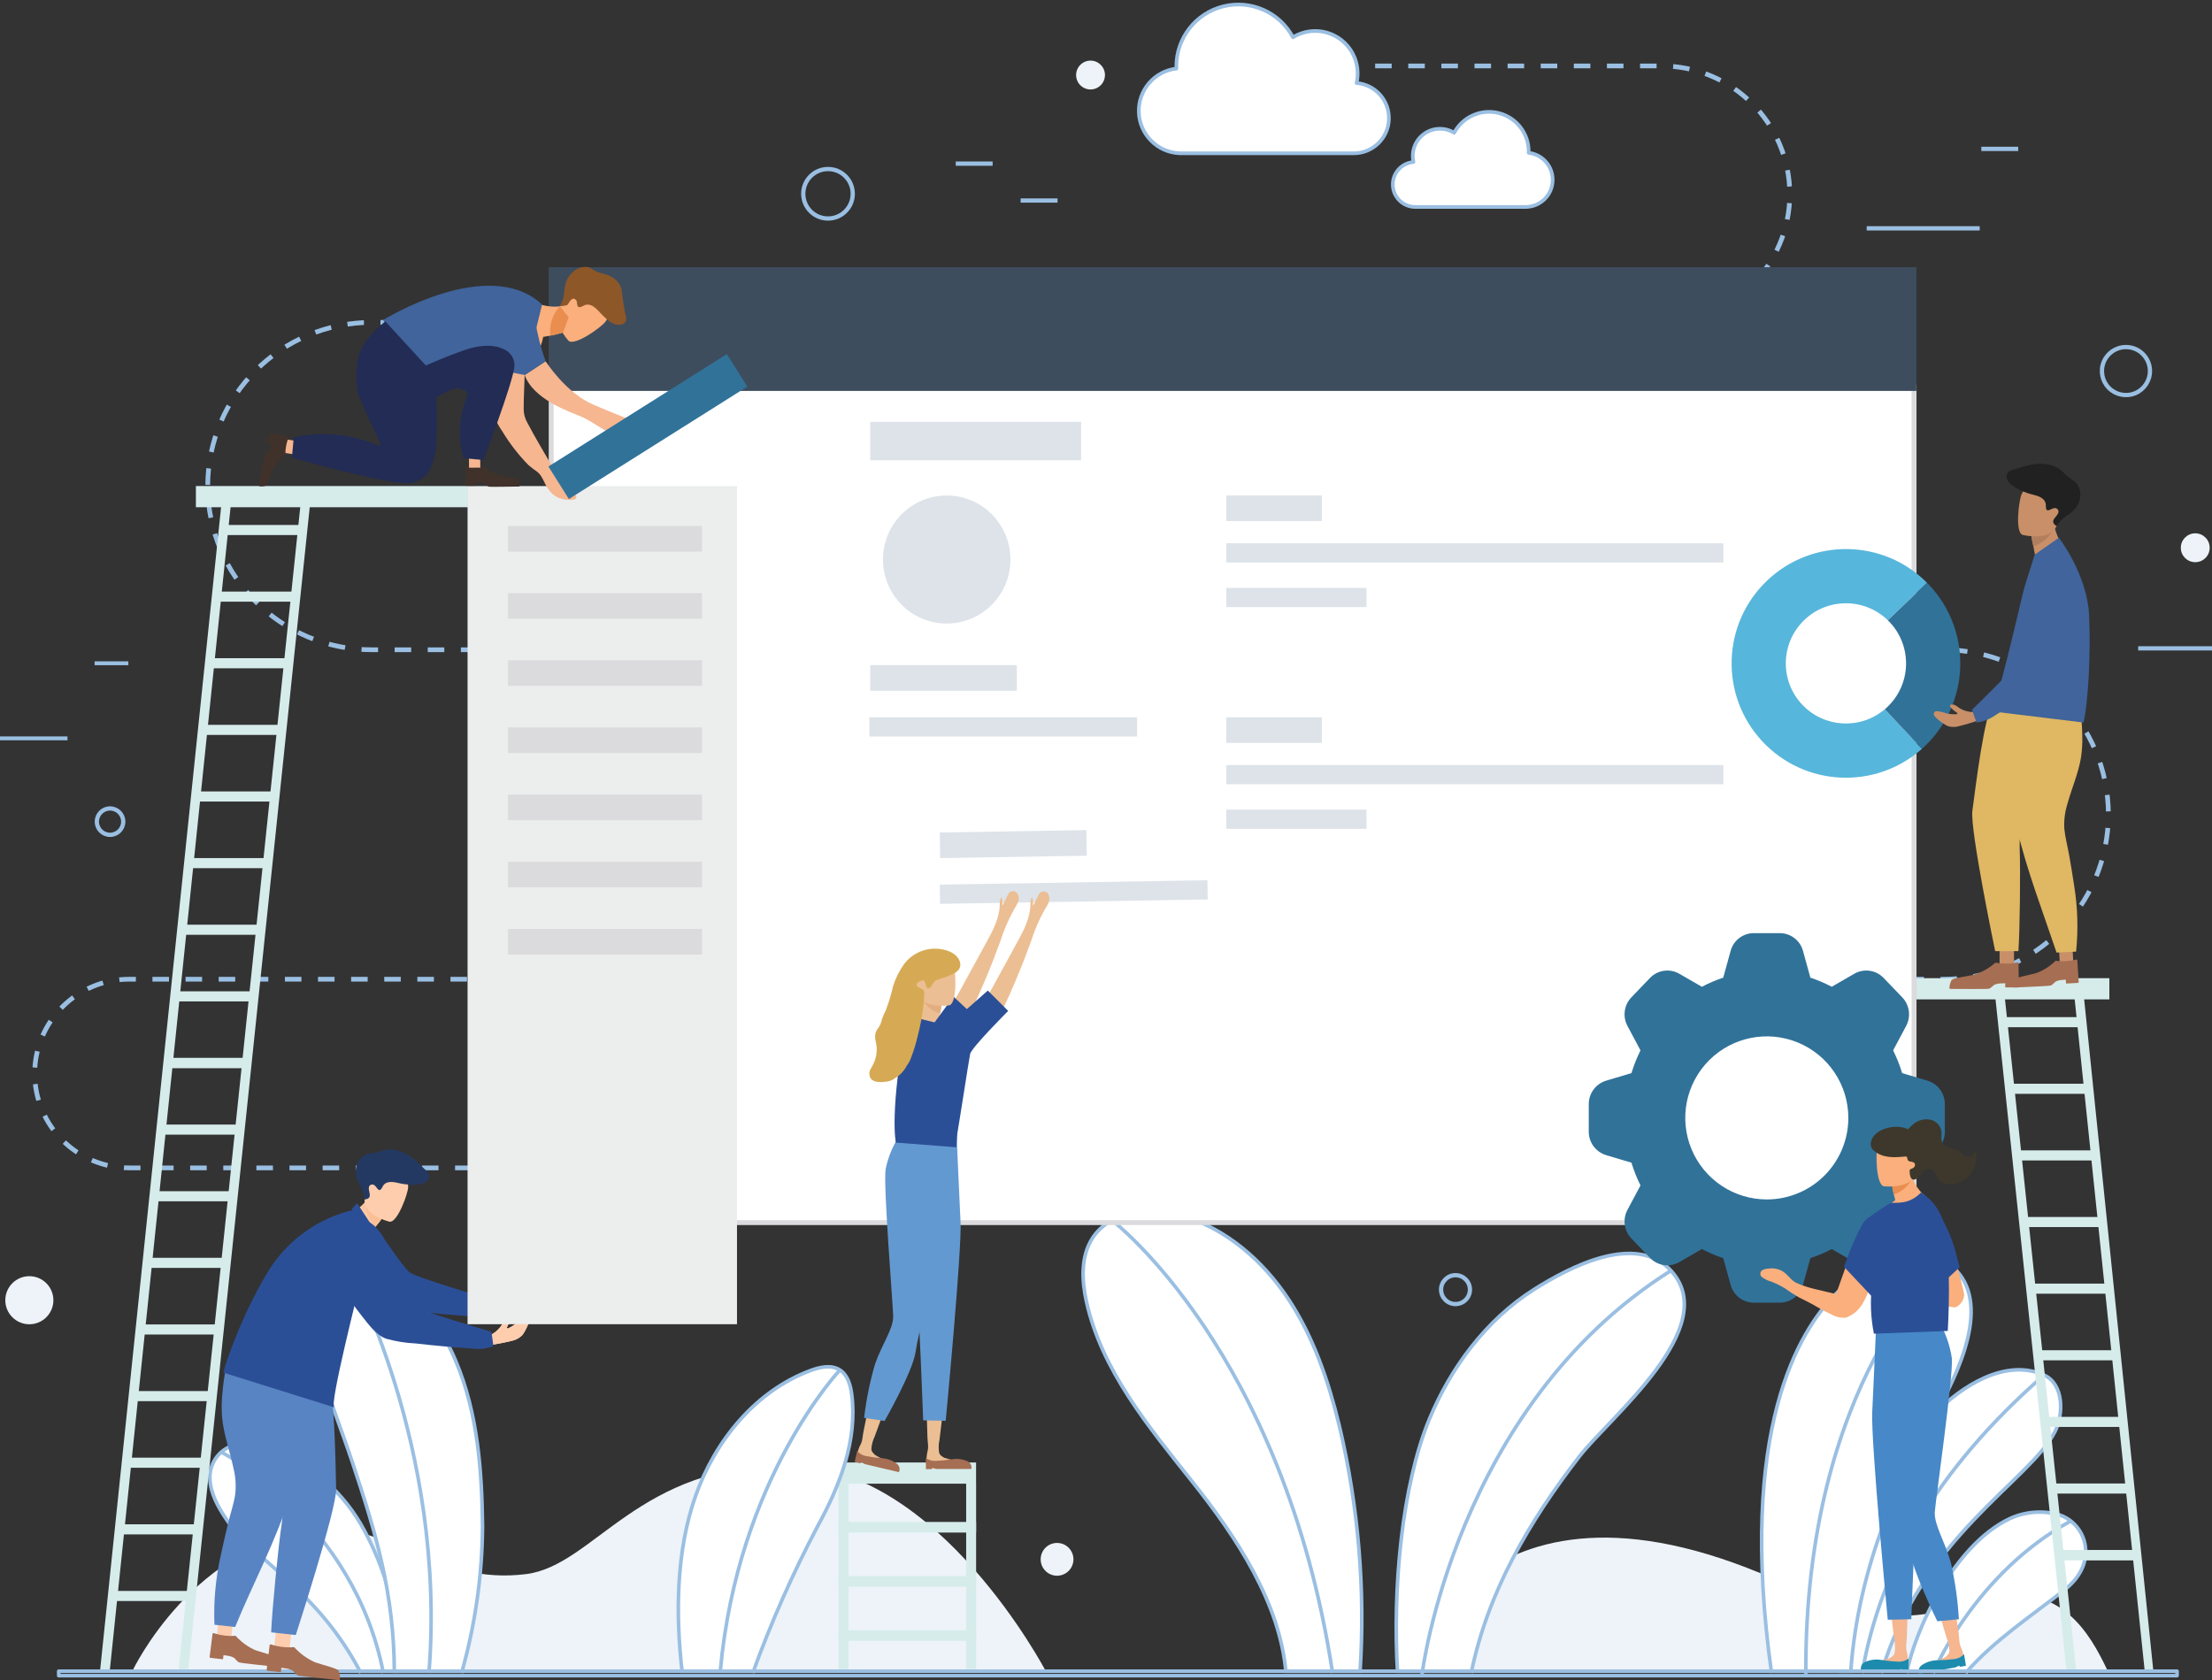<?xml version="1.0" encoding="UTF-8"?>
<svg width="491px" height="373px" viewBox="0 0 491 373" version="1.1" xmlns="http://www.w3.org/2000/svg" xmlns:xlink="http://www.w3.org/1999/xlink">
    <rect x="0" y="0" width="491" height="373" fill="#333333" stroke="none"/>
    <title>hero illustration</title>
    <g id="Page-1" stroke="none" stroke-width="1" fill="none" fill-rule="evenodd">
        <g id="Desktop(Banff-Blue-Illustration)" transform="translate(-859, -108)">
            <g id="Hero-" transform="translate(261, 56)">
                <g id="hero-illustration" transform="translate(598, 53)">
                    <path d="M312.371,370.003 C312.371,370.003 327.928,318.736 397.084,351.034 C424.744,363.953 433.825,354.304 443.135,353.115 C457.663,351.26 463.702,361.118 467.874,370.003 L312.371,370.003 Z" id="Path" fill="#EDF3F9" fill-rule="nonzero"></path>
                    <path d="M190.294,370.003 L232.136,370.003 C232.136,370.003 208.43,324.735 175.356,324.295 C141.682,323.846 131.938,346.563 116.779,348.455 C96.985,350.926 86.334,337.396 71.98,338.508 C43.122,340.743 29.366,370.003 29.366,370.003 L190.294,370.003 Z" id="Path" fill="#EDF3F9" fill-rule="nonzero"></path>
                    <path d="M80.088,370.401 C70.598,351.993 56.383,345.412 50.206,336.234 C48.348,333.473 46.728,330.486 46.604,327.401 C46.403,324.125 48.376,321.106 51.457,319.976 C54.282,318.996 57.659,319.673 60.604,320.754 C69.313,324.134 76.513,330.538 80.886,338.794 C85.055,346.458 89.193,358.475 88.508,370.401" id="Path" stroke="#9ABFE2" stroke-width="0.796" fill="#FFFFFF" fill-rule="nonzero" stroke-linejoin="round"></path>
                    <path d="M49.095,321.362 C49.095,321.362 78.491,336.425 85.092,370.401" id="Path" stroke="#9ABFE2" stroke-width="0.796" stroke-linejoin="round"></path>
                    <path d="M87.533,370.401 C87.494,352.645 83.399,339.263 78.286,323.834 C75.741,316.153 72.516,308.373 70.639,300.585 C69.275,294.925 68.16,287.751 71.433,283.168 C75.16,277.95 82.342,280.217 87.589,283.705 C93.854,287.871 98.29,294.36 101.125,301.037 C106.137,312.843 106.964,325.862 107.109,337.9 C107.028,348.894 105.463,359.826 102.457,370.401" id="Path" stroke="#9ABFE2" stroke-width="0.796" fill="#FFFFFF" fill-rule="nonzero" stroke-linejoin="round"></path>
                    <path d="M77.143,280.022 C77.143,280.022 99.199,319.669 95.214,370.401" id="Path" stroke="#9ABFE2" stroke-width="0.796" stroke-linejoin="round"></path>
                    <path d="M310.225,370.402 C309.072,351.719 311.179,328.807 317.256,314.106 C321.975,302.69 329.87,291.973 340.583,285.218 C348.303,280.35 363.07,272.534 370.902,281.078 C382.407,293.632 357.226,313.712 350.535,322.384 C339.421,336.79 330.246,352.385 326.567,370.402" id="Path" stroke="#9ABFE2" stroke-width="0.796" fill="#FFFFFF" fill-rule="nonzero" stroke-linejoin="round"></path>
                    <path d="M285.449,370.401 C284.143,354.809 274.456,340.264 264.721,328.015 C254.985,315.766 244.522,303.209 241.149,287.93 C240.111,283.228 239.875,277.982 242.466,273.923 C246.426,267.72 255.341,266.836 262.403,268.905 C272.174,271.768 280.328,278.875 285.957,287.359 C291.586,295.843 294.898,305.658 297.295,315.553 C301.547,333.505 303.09,351.993 301.874,370.401" id="Path" stroke="#9ABFE2" stroke-width="0.796" fill="#FFFFFF" fill-rule="nonzero" stroke-linejoin="round"></path>
                    <path d="M408.18,370.401 C408.953,347.711 413.196,329.083 429.901,312.377 C435.141,307.136 444.912,300.336 453.721,304.269 C458.085,306.218 458.163,312.888 456.098,316.915 C450.529,327.773 426.46,340.356 417.597,370.401" id="Path" stroke="#9ABFE2" stroke-width="0.796" fill="#FFFFFF" fill-rule="nonzero" stroke-linejoin="round"></path>
                    <path d="M393.229,370.401 C385.641,316.137 399.513,294.263 407.48,286.279 C412.758,280.991 422.76,273.324 431.691,278.948 C442.339,285.653 436.388,300.833 429.901,312.377 C422.453,325.629 412.427,345.925 410.797,370.401" id="Path" stroke="#9ABFE2" stroke-width="0.796" fill="#FFFFFF" fill-rule="nonzero" stroke-linejoin="round"></path>
                    <path d="M423.239,370.401 C424.92,361.452 433.396,342.176 446.069,336.157 C449.477,334.589 453.327,334.264 456.949,335.241 C460.142,336.243 462.461,339.012 462.887,342.332 C463.415,346.223 461.317,349.521 458.362,351.868 C451.225,357.535 442.715,363.053 436.32,370.401" id="Path" stroke="#9ABFE2" stroke-width="0.796" fill="#FFFFFF" fill-rule="nonzero" stroke-linejoin="round"></path>
                    <path d="M246.826,269.902 C246.826,269.902 284.868,298.93 295.795,370.401" id="Path" stroke="#9ABFE2" stroke-width="0.796" stroke-linejoin="round"></path>
                    <path d="M315.637,370.8 C315.637,370.8 322.906,311.303 370.902,281.077" id="Path" stroke="#9ABFE2" stroke-width="0.796" stroke-linejoin="round"></path>
                    <path d="M431.689,278.946 C431.689,278.946 400.412,305.787 400.844,370.8" id="Path" stroke="#9ABFE2" stroke-width="0.796" stroke-linejoin="round"></path>
                    <path d="M413.35,370.401 C417.326,347.518 429.406,325.526 453.721,304.269" id="Path" stroke="#9ABFE2" stroke-width="0.796" stroke-linejoin="round"></path>
                    <path d="M429.113,370.401 C429.113,370.401 438.188,348.351 459.803,336.585" id="Path" stroke="#9ABFE2" stroke-width="0.796" stroke-linejoin="round"></path>
                    <path d="M305.242,13.642 L368.719,13.642 C384.467,13.615 397.255,26.359 397.283,42.108 L397.283,42.108 C397.255,57.858 384.467,70.602 368.719,70.575 L82.567,70.575 C62.465,70.54 46.141,86.808 46.106,106.911 L46.106,106.911 C46.141,127.014 62.465,143.282 82.567,143.247 L431.309,143.247 C451.54,143.211 467.97,159.585 468.006,179.818 L468.006,179.818 C467.971,200.052 451.541,216.426 431.309,216.39 L28.709,216.39 C17.125,216.37 7.718,225.745 7.698,237.33 L7.698,237.33 C7.708,242.893 9.927,248.225 13.867,252.151 C17.808,256.078 23.146,258.279 28.709,258.269 L141.044,258.269" id="Path" stroke="#9ABFE2" stroke-width="1.05" stroke-linejoin="round" stroke-dasharray="3.675"></path>
                    <rect id="Rectangle" fill="#DDE3E9" fill-rule="nonzero" x="207.647" y="186.066" width="59.416" height="4.264"></rect>
                    <rect id="Rectangle" fill="#DDE3E9" fill-rule="nonzero" x="202.11" y="180.528" width="70.49" height="15.339"></rect>
                    <rect id="Rectangle" fill="#DDE3E9" fill-rule="nonzero" x="207.647" y="176.127" width="59.416" height="4.264"></rect>
                    <rect id="Rectangle" fill="#DDE3E9" fill-rule="nonzero" x="202.11" y="170.59" width="70.49" height="15.339"></rect>
                    <rect id="Rectangle" stroke="#DBDBDD" stroke-width="1.086" fill="#FFFFFF" fill-rule="nonzero" x="122.349" y="84.904" width="302.519" height="185.519"></rect>
                    <rect id="Rectangle" fill="#DDE3E9" fill-rule="nonzero" x="193.166" y="92.656" width="46.811" height="8.528"></rect>
                    <ellipse id="Oval" fill="#DDE3E9" fill-rule="nonzero" cx="210.142" cy="123.215" rx="14.147" ry="14.213"></ellipse>
                    <rect id="Rectangle" fill="#DDE3E9" fill-rule="nonzero" x="193.166" y="146.667" width="32.537" height="5.685"></rect>
                    <rect id="Rectangle" fill="#DDE3E9" fill-rule="nonzero" x="192.976" y="158.238" width="59.416" height="4.264"></rect>
                    <rect id="Rectangle" fill="#DDE3E9" fill-rule="nonzero" x="272.197" y="119.609" width="110.344" height="4.264"></rect>
                    <rect id="Rectangle" fill="#DDE3E9" fill-rule="nonzero" x="272.197" y="129.506" width="31.123" height="4.264"></rect>
                    <rect id="Rectangle" fill="#DDE3E9" fill-rule="nonzero" x="272.197" y="109.002" width="21.22" height="5.685"></rect>
                    <rect id="Rectangle" fill="#DDE3E9" fill-rule="nonzero" x="272.197" y="168.845" width="110.344" height="4.264"></rect>
                    <rect id="Rectangle" fill="#DDE3E9" fill-rule="nonzero" x="272.197" y="178.742" width="31.123" height="4.264"></rect>
                    <rect id="Rectangle" fill="#DDE3E9" fill-rule="nonzero" x="272.197" y="158.238" width="21.22" height="5.685"></rect>
                    <rect id="Rectangle" fill="#3E4D5E" fill-rule="nonzero" x="121.793" y="58.323" width="303.586" height="27.463"></rect>
                    <path d="M301.117,17.437 C301.975,13.734 300.526,9.877 297.44,7.656 C294.355,5.436 290.238,5.286 286.999,7.276 C284.027,1.71 277.649,-1.119 271.528,0.413 C265.407,1.945 261.114,7.445 261.114,13.755 C261.114,13.913 261.12,14.07 261.126,14.227 C256.241,14.795 252.612,19.02 252.787,23.935 C252.963,28.85 256.884,32.805 261.797,33.023 L261.797,33.033 L300.264,33.033 L300.264,33.022 C300.339,33.024 300.412,33.033 300.488,33.033 C304.681,33.036 308.127,29.727 308.296,25.537 C308.465,21.348 305.296,17.773 301.117,17.437 L301.117,17.437 Z" id="Path" stroke="#9ABFE2" stroke-width="0.812" fill="#FFFFFF" fill-rule="nonzero" stroke-linejoin="round"></path>
                    <path d="M313.755,34.976 C313.206,32.608 314.133,30.143 316.105,28.724 C318.077,27.305 320.709,27.209 322.779,28.481 C324.678,24.923 328.755,23.115 332.667,24.094 C336.579,25.073 339.323,28.589 339.323,32.622 C339.323,32.723 339.319,32.823 339.316,32.923 C342.438,33.286 344.758,35.987 344.645,39.128 C344.533,42.27 342.027,44.798 338.887,44.937 L338.887,44.944 L314.3,44.944 L314.3,44.936 C314.252,44.938 314.206,44.944 314.157,44.944 C311.477,44.945 309.274,42.83 309.166,40.153 C309.059,37.475 311.084,35.19 313.755,34.975 L313.755,34.976 Z" id="Path" stroke="#9ABFE2" stroke-width="0.812" fill="#FFFFFF" fill-rule="nonzero" stroke-linejoin="round"></path>
                    <ellipse id="Oval" fill="#EDF3F9" fill-rule="nonzero" cx="6.514" cy="287.653" rx="5.336" ry="5.336"></ellipse>
                    <ellipse id="Oval" fill="#EDF3F9" fill-rule="nonzero" cx="234.636" cy="345.174" rx="3.638" ry="3.639"></ellipse>
                    <ellipse id="Oval" stroke="#9ABFE2" stroke-width="0.948" stroke-linejoin="round" cx="183.794" cy="42.018" rx="5.492" ry="5.493"></ellipse>
                    <ellipse id="Oval" fill="#EDF3F9" fill-rule="nonzero" cx="487.283" cy="120.603" rx="3.204" ry="3.204"></ellipse>
                    <path d="M245.27,15.66 C245.27,16.956 244.489,18.124 243.292,18.62 C242.095,19.116 240.717,18.842 239.8,17.925 C238.884,17.009 238.61,15.631 239.106,14.434 C239.602,13.236 240.77,12.456 242.066,12.456 C243.835,12.456 245.27,13.89 245.27,15.66 L245.27,15.66 Z" id="Path" fill="#EDF3F9" fill-rule="nonzero"></path>
                    <path d="M326.284,285.298 C326.284,287.067 324.85,288.502 323.08,288.502 C321.311,288.502 319.877,287.067 319.877,285.298 C319.877,283.528 321.311,282.094 323.08,282.094 C324.85,282.094 326.284,283.528 326.284,285.298 L326.284,285.298 Z" id="Path" stroke="#9ABFE2" stroke-width="0.948" stroke-linejoin="round"></path>
                    <path d="M27.356,181.407 C27.356,183.025 26.045,184.336 24.428,184.336 C22.81,184.336 21.499,183.025 21.499,181.407 C21.499,179.789 22.81,178.478 24.428,178.478 C26.045,178.478 27.356,179.789 27.356,181.407 Z" id="Path" stroke="#9ABFE2" stroke-width="0.948" stroke-linejoin="round"></path>
                    <path d="M477.228,81.376 C477.228,83.531 475.93,85.475 473.938,86.299 C471.947,87.124 469.655,86.668 468.131,85.144 C466.606,83.62 466.151,81.327 466.975,79.336 C467.8,77.344 469.744,76.046 471.899,76.046 C474.842,76.046 477.228,78.432 477.228,81.376 L477.228,81.376 Z" id="Path" stroke="#9ABFE2" stroke-width="0.948" stroke-linejoin="round"></path>
                    <line x1="0" y1="162.913" x2="14.98" y2="162.913" id="Path" stroke="#9ABFE2" stroke-width="0.867" stroke-linejoin="round"></line>
                    <line x1="474.614" y1="142.935" x2="491" y2="142.935" id="Path" stroke="#9ABFE2" stroke-width="0.948" stroke-linejoin="round"></line>
                    <line x1="414.352" y1="49.692" x2="439.438" y2="49.692" id="Path" stroke="#9ABFE2" stroke-width="0.948" stroke-linejoin="round"></line>
                    <line x1="21.002" y1="146.252" x2="28.493" y2="146.252" id="Path" stroke="#9ABFE2" stroke-width="0.867" stroke-linejoin="round"></line>
                    <line x1="439.794" y1="32.053" x2="447.987" y2="32.053" id="Path" stroke="#9ABFE2" stroke-width="0.948" stroke-linejoin="round"></line>
                    <line x1="212.144" y1="35.329" x2="220.337" y2="35.329" id="Path" stroke="#9ABFE2" stroke-width="0.948" stroke-linejoin="round"></line>
                    <line x1="226.551" y1="43.52" x2="234.744" y2="43.52" id="Path" stroke="#9ABFE2" stroke-width="0.948" stroke-linejoin="round"></line>
                    <path d="M427.885,238.923 L422.225,237.236 C421.695,235.501 421.024,233.812 420.22,232.185 L423.098,226.785 C424.226,224.691 423.873,222.108 422.225,220.394 L418.052,216.048 C416.37,214.348 413.762,213.973 411.67,215.132 L406.588,218.067 C405.068,217.259 403.482,216.581 401.848,216.039 L400.213,210.111 C399.594,207.798 397.509,206.183 395.115,206.16 L389.244,206.16 C386.851,206.182 384.767,207.797 384.146,210.109 L382.511,216.039 C380.877,216.582 379.291,217.261 377.771,218.069 L372.685,215.13 C370.591,213.974 367.985,214.351 366.305,216.053 L362.135,220.394 C360.487,222.108 360.133,224.69 361.26,226.785 L364.14,232.185 C363.336,233.811 362.666,235.499 362.135,237.234 L356.475,238.923 C354.2,239.632 352.653,241.741 352.66,244.124 L352.66,250.23 C352.653,252.614 354.201,254.724 356.477,255.432 L362.135,257.118 C362.665,258.853 363.336,260.543 364.14,262.171 L361.26,267.568 C360.135,269.664 360.488,272.246 362.135,273.962 L366.305,278.301 C367.981,280.014 370.598,280.392 372.689,279.221 L377.774,276.287 C379.293,277.093 380.878,277.772 382.511,278.314 L384.146,284.243 C384.766,286.555 386.851,288.171 389.244,288.194 L395.115,288.194 C397.508,288.171 399.593,286.557 400.213,284.245 L401.848,278.314 C403.482,277.774 405.067,277.095 406.586,276.286 L411.675,279.223 C413.766,280.39 416.379,280.012 418.054,278.3 L422.225,273.96 C423.872,272.244 424.224,269.662 423.098,267.568 L420.22,262.171 C421.024,260.544 421.695,258.855 422.225,257.12 L427.885,255.432 C430.16,254.723 431.707,252.613 431.699,250.23 L431.699,244.124 C431.707,241.741 430.16,239.632 427.885,238.923 Z M392.18,265.277 C384.859,265.277 378.26,260.867 375.459,254.103 C372.657,247.34 374.206,239.554 379.382,234.378 C384.558,229.201 392.343,227.653 399.106,230.454 C405.869,233.256 410.278,239.856 410.278,247.177 C410.278,251.977 408.372,256.581 404.977,259.975 C401.583,263.37 396.98,265.277 392.18,265.277 L392.18,265.277 Z" id="Shape" fill="#317299" fill-rule="nonzero"></path>
                    <polygon id="Rectangle" fill="#DDE3E9" fill-rule="nonzero" transform="translate(224.913, 186.392) rotate(-0.945) translate(-224.913, -186.392) " points="208.644 183.55 241.182 183.55 241.182 189.235 208.644 189.235"></polygon>
                    <polygon id="Rectangle" fill="#DDE3E9" fill-rule="nonzero" transform="translate(238.34, 197.032) rotate(-0.945) translate(-238.34, -197.032) " points="208.632 194.9 268.048 194.9 268.047 199.164 208.632 199.164"></polygon>
                    <path d="M400.004,155.395 C395.049,150.103 395.224,141.823 400.399,136.746 C405.573,131.668 413.854,131.651 419.05,136.706 L427.754,128.388 C418.006,118.571 402.191,118.371 392.197,127.938 C382.203,137.505 381.712,153.315 391.093,163.484 C400.473,173.653 416.27,174.436 426.609,165.243 L418.379,156.451 C412.952,161.054 404.868,160.59 400.004,155.395 L400.004,155.395 Z" id="Path" fill="#57B6DB" fill-rule="nonzero"></path>
                    <path d="M428.275,128.927 C428.104,128.744 427.93,128.564 427.754,128.388 L419.05,136.706 C419.199,136.851 419.346,136.999 419.489,137.152 C424.526,142.533 424.248,150.979 418.867,156.017 C418.707,156.166 418.545,156.311 418.379,156.451 L426.61,165.243 C426.772,165.099 426.933,164.952 427.092,164.803 C437.325,155.223 437.854,139.16 428.275,128.927 L428.275,128.927 Z" id="Path" fill="#317299" fill-rule="nonzero"></path>
                    <path d="M423.124,364.161 C423.159,363.61 423.242,363.059 423.259,362.508 L423.382,358.602 L423.419,357.42 L419.807,357.476 L420.461,362.979 C420.68,363.967 420.71,364.987 420.548,365.986 C420.369,366.617 419.907,366.828 419.39,367.146 C418.138,367.571 416.843,367.86 415.528,368.008 C415.528,368.008 421.641,368.703 421.669,368.619 C421.697,368.536 423.447,368.341 423.503,367.48 C423.461,366.705 423.34,365.937 423.142,365.187 C423.104,364.846 423.098,364.503 423.124,364.161 Z" id="Path" fill="#F5B690" fill-rule="nonzero"></path>
                    <path d="M434.927,363.325 C434.866,362.776 434.852,362.22 434.774,361.674 L434.22,357.805 L434.052,356.635 L430.503,357.315 L432.1,362.622 C432.486,363.557 432.692,364.557 432.705,365.569 C432.639,366.22 432.219,366.509 431.766,366.911 C430.605,367.546 429.38,368.055 428.111,368.428 C428.111,368.428 434.252,368.055 434.265,367.968 C434.278,367.881 435.968,367.386 435.874,366.528 C435.698,365.773 435.446,365.037 435.121,364.333 C435.025,364.004 434.96,363.666 434.927,363.325 L434.927,363.325 Z" id="Path" fill="#F5B690" fill-rule="nonzero"></path>
                    <path d="M413.948,367.985 C415.103,367.46 416.39,367.298 417.639,367.519 C418.877,367.716 420.125,367.842 421.378,367.897 C421.767,367.913 422.156,367.866 422.53,367.758 C422.922,367.631 423.295,367.453 423.641,367.23 L423.614,369.814 L422.187,369.805 L422.187,369.509 L421.196,369.768 L421.196,369.768 L413.166,369.759 C412.919,369.758 413.108,368.953 413.154,368.831 C413.307,368.461 413.589,368.161 413.948,367.985 L413.948,367.985 Z" id="Path" fill="#1D8BAD" fill-rule="nonzero"></path>
                    <path d="M426.551,368.679 C427.598,367.963 428.837,367.58 430.105,367.581 C431.359,367.561 432.61,367.47 433.854,367.307 C434.24,367.256 434.615,367.142 434.964,366.971 C435.328,366.778 435.666,366.538 435.968,366.258 L436.387,368.809 L434.981,369.046 L434.93,368.754 L433.998,369.181 L433.998,369.181 L426.088,370.561 C425.844,370.603 425.891,369.778 425.916,369.649 C426.002,369.259 426.228,368.914 426.551,368.679 L426.551,368.679 Z" id="Path" fill="#1D8BAD" fill-rule="nonzero"></path>
                    <path d="M420.696,292.229 L430.366,292.34 C431.856,294.867 432.838,297.661 433.255,300.565 C433.588,304.567 429.698,331.688 429.476,334.578 C429.254,337.469 431.699,341.136 433.033,345.916 C433.976,350.045 434.571,354.247 434.811,358.476 L430.032,358.92 C430.032,358.92 424.252,347.249 423.808,342.581 C423.363,337.913 421.807,330.799 421.807,327.575 C421.807,324.352 420.696,292.229 420.696,292.229 Z" id="Path" fill="#4688C8" fill-rule="nonzero"></path>
                    <path d="M416.473,292.562 C416.473,292.562 415.917,306.012 415.584,312.459 C415.25,318.906 419.029,358.587 419.029,358.587 L424.253,358.476 C424.253,358.476 425.253,330.354 425.92,326.353 C427.076,319.416 430.25,312.871 430.539,305.779 C430.719,301.363 429.717,296.723 429.143,292.34 L416.473,292.562 Z" id="Path" fill="#4688C8" fill-rule="nonzero"></path>
                    <path d="M418.574,267.544 C422.093,268.283 427.711,264.789 427.711,264.789 C425.459,263.165 424.09,260.587 424.006,257.812 L422.04,259.746 L419.929,261.824 C420.033,262.612 420.18,263.395 420.369,264.168 C420.459,264.55 420.565,264.975 420.692,265.436 C419.863,266.004 419.145,266.718 418.574,267.544 L418.574,267.544 Z" id="Path" fill="#FAAF7C" fill-rule="nonzero"></path>
                    <path d="M420.369,264.167 C422.241,263.58 423.754,262.188 424.496,260.371 C423.667,260.205 422.848,259.996 422.04,259.746 L419.929,261.823 C420.033,262.612 420.18,263.395 420.369,264.167 Z" id="Path" fill="#EA8E50" fill-rule="nonzero"></path>
                    <path d="M418.171,262.361 C418.171,262.361 424.995,263.103 425.392,258.846 C425.789,254.589 426.937,251.818 422.598,251.164 C418.258,250.51 417.258,252.055 416.78,253.444 C416.302,254.833 416.407,262.058 418.171,262.361 Z" id="Path" fill="#FAAF7C" fill-rule="nonzero"></path>
                    <path d="M422.632,251.111 C423.197,249.999 424.021,249.038 425.034,248.31 C426.062,247.583 427.348,247.323 428.578,247.594 C429.815,247.897 430.75,248.914 430.947,250.173 C431.035,250.987 430.756,251.865 431.111,252.602 C431.702,253.83 433.471,253.746 434.643,254.443 C435.487,254.946 436.232,255.942 437.189,255.721 C437.848,255.57 438.224,254.89 438.492,254.269 C438.973,256.041 438.624,257.936 437.544,259.42 C436.463,260.905 434.768,261.819 432.934,261.906 C431.938,262.029 430.947,261.649 430.287,260.893 C429.801,260.21 429.731,259.201 429.012,258.77 C428.281,258.331 427.296,258.758 426.509,258.432 C425.987,258.171 425.603,257.697 425.458,257.132 C425.318,256.574 425.213,256.008 425.142,255.437 C425.783,258.846 421.029,250.018 422.717,251.38" id="Path" fill="#3D382B" fill-rule="nonzero"></path>
                    <path d="M415.962,254.465 C417.942,256.157 420.501,255.98 422.91,255.749 C423.374,255.705 423.33,256.003 423.412,256.37 C423.586,257.149 424.67,256.656 425.012,257.319 C425.248,257.776 424.84,258.285 424.414,258.43 C424.256,258.456 424.106,258.523 423.982,258.625 C423.902,258.742 423.867,258.883 423.883,259.023 C423.892,259.602 424.023,261.062 424.934,260.871 C425.714,260.708 426.355,259.812 426.788,259.204 C427.289,258.495 427.63,257.686 427.787,256.832 C428.44,253.3 425.597,250.021 422.263,249.275 C419.964,248.761 416.04,249.761 415.345,252.337 C415.172,252.872 415.228,253.454 415.5,253.947 C415.627,254.141 415.783,254.316 415.962,254.465 L415.962,254.465 Z" id="Path" fill="#3D382B" fill-rule="nonzero"></path>
                    <path d="M409.767,280.039 C409.767,280.039 408.211,284.485 407.915,285.264 C407.826,285.495 407.713,286.107 407.449,286.191 C407.306,286.222 407.156,286.212 407.018,286.163 C404.304,285.461 401.321,285.001 398.769,283.815 C397.638,283.29 396.947,282.115 395.947,281.401 C394.964,280.722 393.757,280.447 392.577,280.632 C392.083,280.645 391.598,280.767 391.156,280.988 C390.923,281.15 390.774,281.407 390.749,281.69 C390.723,281.973 390.825,282.253 391.025,282.454 C391.65,282.941 392.365,283.301 393.129,283.513 C394.171,283.91 395.176,284.396 396.133,284.967 C397.144,285.7 398.193,286.38 399.275,287.002 C400.625,287.695 401.994,288.337 403.293,289.112 C404.294,289.721 405.331,290.267 406.4,290.747 C407.396,291.347 408.556,291.619 409.715,291.526 C411.27,290.972 412.578,289.883 413.404,288.454 C413.864,287.709 414.255,286.925 414.574,286.11 C414.914,285.35 415.214,284.573 415.473,283.781 L409.767,280.039 Z" id="Path" fill="#FAAF7C" fill-rule="nonzero"></path>
                    <path d="M434.256,279.558 C434.256,279.558 436.09,285.949 435.979,286.616 C435.847,287.71 435.181,288.668 434.2,289.172 C433.033,289.561 425.642,287.338 425.642,287.338 L434.256,279.558 Z" id="Path" fill="#FAAF7C" fill-rule="nonzero"></path>
                    <path d="M409.304,280.224 L415.472,286.782 C415.921,285.106 416.402,282.755 416.809,281.068 C417.499,278.211 418.448,275.188 417.842,272.241 C417.747,271.654 417.528,271.095 417.2,270.599 C416.801,269.954 416.097,269.56 415.338,269.561 C414.579,269.562 413.875,269.956 413.478,270.602 C412.028,273.264 410.803,276.041 409.814,278.906 C409.642,279.345 409.471,279.784 409.304,280.224 Z" id="Path" fill="#2B4F97" fill-rule="nonzero"></path>
                    <path d="M428.976,266.164 C431.045,269.089 432.657,272.312 433.755,275.723 L434.978,280.335 L430.032,284.948 C430.032,284.948 429.921,266.664 428.976,266.164 Z" id="Path" fill="#2B4F97" fill-rule="nonzero"></path>
                    <path d="M426.402,263.737 C428.88,265.293 430.68,267.728 431.441,270.554 C433.349,278.52 432.348,294.471 432.348,294.471 L415.955,295.082 C415.252,291.595 415.102,288.019 415.51,284.485 C416.035,280.757 417.029,274.222 416.529,272.888 C415.915,271.723 415.107,270.67 414.14,269.776 C414.14,269.776 418.974,266.219 419.808,266.052 C420.641,265.886 423.716,266.59 426.402,263.737 Z" id="Path" fill="#2B4F97" fill-rule="nonzero"></path>
                    <rect id="Rectangle" fill="#D6ECEB" fill-rule="nonzero" transform="translate(73.682, 109.253) rotate(-180) translate(-73.682, -109.253) " x="43.484" y="106.9" width="60.396" height="4.706"></rect>
                    <rect id="Rectangle" fill="#D6ECEB" fill-rule="nonzero" transform="translate(58.686, 116.663) rotate(-180) translate(-58.686, -116.663) " x="49.997" y="115.543" width="17.378" height="2.239"></rect>
                    <rect id="Rectangle" fill="#D6ECEB" fill-rule="nonzero" transform="translate(56.67, 131.453) rotate(-180) translate(-56.67, -131.453) " x="47.981" y="130.334" width="17.378" height="2.239"></rect>
                    <rect id="Rectangle" fill="#D6ECEB" fill-rule="nonzero" transform="translate(55.661, 146.243) rotate(-180) translate(-55.661, -146.243) " x="46.972" y="145.124" width="17.378" height="2.239"></rect>
                    <rect id="Rectangle" fill="#D6ECEB" fill-rule="nonzero" transform="translate(54.205, 161.034) rotate(-180) translate(-54.205, -161.034) " x="45.516" y="159.914" width="17.378" height="2.239"></rect>
                    <rect id="Rectangle" fill="#D6ECEB" fill-rule="nonzero" transform="translate(52.188, 175.824) rotate(-180) translate(-52.188, -175.824) " x="43.499" y="174.705" width="17.378" height="2.239"></rect>
                    <rect id="Rectangle" fill="#D6ECEB" fill-rule="nonzero" transform="translate(51.18, 190.615) rotate(-180) translate(-51.18, -190.615) " x="42.491" y="189.495" width="17.378" height="2.239"></rect>
                    <rect id="Rectangle" fill="#D6ECEB" fill-rule="nonzero" transform="translate(48.715, 205.405) rotate(-180) translate(-48.715, -205.405) " x="40.026" y="204.286" width="17.378" height="2.239"></rect>
                    <rect id="Rectangle" fill="#D6ECEB" fill-rule="nonzero" transform="translate(47.555, 220.195) rotate(-180) translate(-47.555, -220.195) " x="38.866" y="219.076" width="17.378" height="2.239"></rect>
                    <rect id="Rectangle" fill="#D6ECEB" fill-rule="nonzero" transform="translate(45.69, 234.986) rotate(-180) translate(-45.69, -234.986) " x="37.001" y="233.866" width="17.378" height="2.239"></rect>
                    <rect id="Rectangle" fill="#D6ECEB" fill-rule="nonzero" transform="translate(44.57, 249.776) rotate(-180) translate(-44.57, -249.776) " x="35.881" y="248.657" width="17.378" height="2.239"></rect>
                    <rect id="Rectangle" fill="#D6ECEB" fill-rule="nonzero" transform="translate(43.113, 264.567) rotate(-180) translate(-43.113, -264.567) " x="34.424" y="263.447" width="17.378" height="2.239"></rect>
                    <rect id="Rectangle" fill="#D6ECEB" fill-rule="nonzero" transform="translate(41.656, 279.357) rotate(-180) translate(-41.656, -279.357) " x="32.968" y="278.238" width="17.378" height="2.239"></rect>
                    <rect id="Rectangle" fill="#D6ECEB" fill-rule="nonzero" transform="translate(40.2, 294.147) rotate(-180) translate(-40.2, -294.147) " x="31.511" y="293.028" width="17.378" height="2.239"></rect>
                    <rect id="Rectangle" fill="#D6ECEB" fill-rule="nonzero" transform="translate(38.743, 308.938) rotate(-180) translate(-38.743, -308.938) " x="30.055" y="307.818" width="17.378" height="2.239"></rect>
                    <rect id="Rectangle" fill="#D6ECEB" fill-rule="nonzero" transform="translate(36.951, 323.728) rotate(-180) translate(-36.951, -323.728) " x="28.262" y="322.609" width="17.378" height="2.239"></rect>
                    <rect id="Rectangle" fill="#D6ECEB" fill-rule="nonzero" transform="translate(35.196, 338.519) rotate(-180) translate(-35.196, -338.519) " x="26.507" y="337.399" width="17.378" height="2.239"></rect>
                    <rect id="Rectangle" fill="#D6ECEB" fill-rule="nonzero" transform="translate(33.888, 353.309) rotate(-180) translate(-33.888, -353.309) " x="25.2" y="352.189" width="17.378" height="2.239"></rect>
                    <rect id="Rectangle" fill="#D6ECEB" fill-rule="nonzero" transform="translate(45.69, 234.986) rotate(-180) translate(-45.69, -234.986) " x="37.001" y="233.866" width="17.378" height="2.239"></rect>
                    <polygon id="Path" fill="#D6ECEB" fill-rule="nonzero" points="39.657 369.555 41.808 369.555 68.789 111.217 66.709 111.001"></polygon>
                    <polygon id="Path" fill="#D6ECEB" fill-rule="nonzero" points="22.242 369.601 24.395 369.628 51.406 109.41 49.325 109.193"></polygon>
                    <rect id="Rectangle" fill="#D6ECEB" fill-rule="nonzero" x="425.409" y="216.159" width="42.806" height="4.706"></rect>
                    <rect id="Rectangle" fill="#D6ECEB" fill-rule="nonzero" x="186.13" y="323.675" width="30.531" height="4.706"></rect>
                    <rect id="Rectangle" fill="#D6ECEB" fill-rule="nonzero" x="186.13" y="336.877" width="30.531" height="2.353"></rect>
                    <rect id="Rectangle" fill="#D6ECEB" fill-rule="nonzero" x="186.13" y="348.9" width="30.531" height="2.353"></rect>
                    <rect id="Rectangle" fill="#D6ECEB" fill-rule="nonzero" x="186.13" y="360.922" width="30.531" height="2.353"></rect>
                    <rect id="Rectangle" fill="#D6ECEB" fill-rule="nonzero" x="444.323" y="224.803" width="17.378" height="2.239"></rect>
                    <rect id="Rectangle" fill="#D6ECEB" fill-rule="nonzero" x="446.34" y="239.593" width="17.378" height="2.239"></rect>
                    <rect id="Rectangle" fill="#D6ECEB" fill-rule="nonzero" x="447.348" y="254.384" width="17.378" height="2.239"></rect>
                    <rect id="Rectangle" fill="#D6ECEB" fill-rule="nonzero" x="448.805" y="269.174" width="17.378" height="2.239"></rect>
                    <rect id="Rectangle" fill="#D6ECEB" fill-rule="nonzero" x="450.821" y="283.964" width="17.378" height="2.239"></rect>
                    <rect id="Rectangle" fill="#D6ECEB" fill-rule="nonzero" x="451.83" y="298.755" width="17.378" height="2.239"></rect>
                    <rect id="Rectangle" fill="#D6ECEB" fill-rule="nonzero" x="454.295" y="313.545" width="17.378" height="2.239"></rect>
                    <rect id="Rectangle" fill="#D6ECEB" fill-rule="nonzero" x="455.455" y="328.336" width="17.378" height="2.239"></rect>
                    <rect id="Rectangle" fill="#D6ECEB" fill-rule="nonzero" x="457.32" y="343.126" width="17.378" height="2.239"></rect>
                    <rect id="Rectangle" fill="#D6ECEB" fill-rule="nonzero" x="457.32" y="343.126" width="17.378" height="2.239"></rect>
                    <polygon id="Path" fill="#D6ECEB" fill-rule="nonzero" points="460.82 369.604 458.672 369.599 442.909 220.475 444.989 220.258"></polygon>
                    <polygon id="Path" fill="#D6ECEB" fill-rule="nonzero" points="477.944 369.61 476.027 369.601 460.292 218.667 462.373 218.451"></polygon>
                    <path d="M453.52,123.972 C455.705,124.582 457.995,123.427 458.803,121.307 C458.803,121.307 455.925,118.611 455.552,112.91 L453.278,115.148 L450.834,117.552 C450.955,118.464 451.125,119.37 451.344,120.264 C451.447,120.706 451.751,122.535 451.898,123.068 C452.237,123.639 452.856,123.984 453.52,123.972 L453.52,123.972 Z" id="Path" fill="#C88F68" fill-rule="nonzero"></path>
                    <path d="M451.344,120.263 C453.51,119.583 455.261,117.973 456.119,115.871 C455.16,115.679 454.212,115.437 453.278,115.147 L450.835,117.551 C450.955,118.464 451.125,119.369 451.344,120.263 Z" id="Path" fill="#B27F5E" fill-rule="nonzero"></path>
                    <path d="M448.956,117.751 C448.956,117.751 455.686,119.424 456.663,115.216 C457.64,111.009 459.167,108.391 454.911,107.145 C450.656,105.899 449.445,107.31 448.777,108.635 C448.11,109.96 447.231,117.207 448.956,117.751 Z" id="Path" fill="#C88F68" fill-rule="nonzero"></path>
                    <path d="M445.485,105.305 C445.375,104.971 445.379,104.61 445.499,104.28 C445.821,103.36 446.92,103.287 447.717,103.015 C448.582,102.702 449.468,102.448 450.369,102.258 C452.096,101.846 453.898,101.877 455.61,102.348 C456.488,102.637 457.284,103.132 457.932,103.793 C458.615,104.494 459.37,105.121 460.184,105.665 C462.174,106.989 462.192,109.807 460.878,111.617 C460.24,112.407 459.467,113.078 458.597,113.601 C457.758,114.186 457.041,114.927 456.483,115.784 C456.483,115.784 455.558,115.262 455.774,114.578 C455.98,113.929 456.646,113.511 456.868,112.862 C457.001,112.577 456.931,112.239 456.697,112.03 C456.255,111.62 455.78,111.812 455.306,112.044 C454.978,112.204 454.395,112.531 454.209,112.018 C454.045,111.568 454.201,111.06 454.032,110.593 C453.525,109.194 451.773,108.983 450.538,108.621 C449.267,108.247 446.034,107.004 445.485,105.305 Z" id="Path" fill="#212121" fill-rule="nonzero"></path>
                    <rect id="Rectangle" fill="#C88F68" fill-rule="nonzero" transform="translate(445.453, 211.278) rotate(-180) translate(-445.453, -211.278) " x="443.851" y="209.497" width="3.204" height="3.56"></rect>
                    <path d="M447.815,212.667 C446.236,213.005 444.605,213.023 443.019,212.72 C442.964,212.707 442.905,212.72 442.861,212.757 C441.516,213.946 439.937,214.841 438.226,215.384 C436.019,215.859 433.598,216.119 433.194,216.571 C432.901,217.11 432.737,217.71 432.714,218.323 C432.709,218.379 432.727,218.434 432.765,218.476 C432.804,218.517 432.858,218.54 432.914,218.539 C434.695,218.528 440.989,218.619 441.471,218.494 C442.007,218.355 442.327,217.779 442.819,217.567 C443.214,217.41 443.635,217.326 444.06,217.319 C444.133,217.315 445.109,217.268 445.109,217.283 L445.109,218.209 L447.921,218.209 C447.974,218.209 448.025,218.187 448.063,218.149 C448.101,218.111 448.121,218.06 448.121,218.006 L448.055,212.861 C448.056,212.801 448.029,212.743 447.982,212.706 C447.935,212.668 447.874,212.654 447.815,212.667 Z" id="Path" fill="#A66E52" fill-rule="nonzero"></path>
                    <polygon id="Rectangle" fill="#C88F68" fill-rule="nonzero" transform="translate(458.61, 210.828) rotate(177.111) translate(-458.61, -210.828) " points="457.106 209.156 460.114 209.156 460.114 212.499 457.106 212.499"></polygon>
                    <path d="M460.87,212.022 C459.406,212.413 457.878,212.507 456.376,212.298 C456.323,212.288 456.269,212.304 456.23,212.34 C455.025,213.519 453.586,214.433 452.007,215.023 C449.96,215.572 447.702,215.932 447.345,216.374 C447.096,216.893 446.97,217.463 446.978,218.039 C446.976,218.092 446.996,218.143 447.033,218.18 C447.071,218.217 447.123,218.236 447.175,218.233 C448.845,218.138 454.751,217.925 455.197,217.785 C455.693,217.629 455.966,217.074 456.417,216.852 C456.78,216.686 457.171,216.588 457.569,216.56 C457.637,216.554 458.551,216.463 458.551,216.478 L458.595,217.346 L461.231,217.213 C461.282,217.21 461.329,217.188 461.362,217.15 C461.396,217.113 461.413,217.063 461.41,217.013 L461.105,212.191 C461.103,212.135 461.075,212.083 461.029,212.05 C460.983,212.016 460.925,212.006 460.87,212.022 Z" id="Path" fill="#A66E52" fill-rule="nonzero"></path>
                    <path d="M446.587,153.689 L461.762,156.373 C462.03,158.329 462.177,160.3 462.204,162.273 C462.253,163.855 462.167,165.438 461.946,167.004 C461.382,170.624 459.856,173.987 458.897,177.504 C458.338,179.273 458.109,181.13 458.22,182.982 C458.408,184.947 458.945,186.856 459.284,188.796 C459.69,191.124 460.084,193.455 460.429,195.794 C461.192,200.579 461.327,205.443 460.833,210.264 L456.497,210.47 C453.441,201.374 449.877,192.177 447.678,182.836 C446.281,176.899 446.666,170.42 446.614,164.351 C446.583,160.797 446.574,157.243 446.587,153.689 Z" id="Path" fill="#E0B762" fill-rule="nonzero"></path>
                    <path d="M442.561,154.567 L451.748,156.115 C451.748,156.115 448.101,182.045 448.307,187.207 C448.514,192.369 448.342,205.618 448.032,210.16 L442.871,210.16 C442.871,210.16 437.247,183.137 437.812,178.983 C438.604,173.167 440.393,157.973 442.561,154.567 Z" id="Path" fill="#E0B762" fill-rule="nonzero"></path>
                    <path d="M437.916,157.062 C437.877,157.073 437.836,157.076 437.796,157.072 C436.893,157.034 436.011,156.791 435.217,156.361 C434.79,156.133 434.445,155.777 434.011,155.562 C433.73,155.422 433.413,155.371 433.103,155.416 C432.089,155.651 434.122,157.04 434.386,157.23 C434.426,157.253 434.458,157.287 434.479,157.328 C434.499,157.396 434.472,157.469 434.413,157.508 C434.354,157.544 434.286,157.564 434.217,157.564 C433.474,157.6 432.729,157.528 432.007,157.352 C431.324,157.094 430.608,156.934 429.881,156.878 C429.625,156.887 429.395,157.034 429.279,157.261 C429.139,157.596 429.378,157.963 429.628,158.226 C430.169,158.762 430.764,159.24 431.404,159.653 C431.705,159.87 432.029,160.053 432.37,160.198 C433.219,160.459 434.127,160.453 434.973,160.181 C436.556,159.782 438.118,159.304 439.653,158.748 L438.828,156.804" id="Path" fill="#C88F68" fill-rule="nonzero"></path>
                    <path d="M457.013,118.382 C457.013,118.382 463.31,126.503 463.723,135.588 C464.136,144.673 463.448,155.41 462.484,159.402 L441.839,156.89 C443.016,157.022 448.488,132.728 449.116,130.316 C449.561,128.611 450.138,126.931 450.665,125.247 L451.632,122.152 L457.013,118.382 Z" id="Path" fill="#40649B" fill-rule="nonzero"></path>
                    <path d="M457.908,127.523 C458.171,127.589 458.412,127.724 458.607,127.913 C460.233,129.482 461.096,131.681 460.971,133.937 C460.815,136.335 460.514,138.721 460.067,141.082 C459.671,143.203 459.313,145.932 457.818,147.589 C456.293,149.033 454.609,150.3 452.798,151.364 C451.122,152.513 449.43,153.638 447.723,154.739 C446.221,155.712 444.712,156.673 443.182,157.599 C442.443,158.128 441.646,158.571 440.806,158.92 C440.135,159.147 439.444,159.308 438.742,159.402 L437.71,156.58 C437.71,156.58 449.547,145.086 450.166,143.572 C450.785,142.058 451.541,135.255 451.542,135.244 C451.577,134.046 451.757,132.856 452.078,131.7 C452.528,130.379 453.41,129.248 454.581,128.49 C455.535,127.772 456.718,127.428 457.908,127.523 Z" id="Path" fill="#40649B" fill-rule="nonzero"></path>
                    <path d="M109.138,295.225 C109.18,295.216 109.22,295.199 109.255,295.175 C110.086,294.691 110.796,294.024 111.331,293.225 C111.619,292.799 111.767,292.292 112.069,291.874 C112.264,291.602 112.537,291.397 112.852,291.285 C113.923,291.003 112.699,293.32 112.544,293.63 C112.518,293.672 112.504,293.72 112.505,293.769 C112.52,293.844 112.582,293.899 112.657,293.906 C112.731,293.911 112.804,293.895 112.87,293.861 C113.587,293.526 114.252,293.089 114.845,292.564 C115.36,291.982 115.954,291.476 116.611,291.061 C116.856,290.943 117.146,290.967 117.368,291.123 C117.621,291.425 117.679,291.845 117.518,292.205 C117.275,292.978 116.952,293.724 116.555,294.431 C116.379,294.784 116.165,295.117 115.917,295.424 C115.247,296.091 114.389,296.536 113.458,296.701 C111.769,297.111 110.061,297.437 108.34,297.676 C108.277,296.93 108.214,296.183 108.152,295.436" id="Path" fill="#FDCDAD" fill-rule="nonzero"></path>
                    <rect id="Rectangle" fill="#D6ECEB" fill-rule="nonzero" x="186.13" y="328.381" width="2.223" height="41.181"></rect>
                    <rect id="Rectangle" fill="#D6ECEB" fill-rule="nonzero" x="214.461" y="328.354" width="2.209" height="41.181"></rect>
                    <path d="M210.529,227.152 C207.191,227.987 201.692,224.854 201.692,224.854 C203.785,223.219 204.999,220.704 204.977,218.047 L206.927,219.824 L209.023,221.732 C208.952,222.49 208.84,223.244 208.688,223.99 C208.616,224.359 208.531,224.769 208.426,225.214 C209.24,225.726 209.952,226.383 210.529,227.152 L210.529,227.152 Z" id="Path" fill="#ECBE93" fill-rule="nonzero"></path>
                    <path d="M208.688,223.99 C206.877,223.497 205.379,222.222 204.603,220.512 C205.389,220.323 206.165,220.094 206.927,219.824 L209.023,221.732 C208.952,222.49 208.841,223.244 208.688,223.99 Z" id="Path" fill="#E2AE81" fill-rule="nonzero"></path>
                    <path d="M205.999,319.754 C205.966,319.227 205.886,318.7 205.87,318.173 L205.752,314.436 L205.716,313.306 L209.172,313.359 L208.546,318.624 C208.337,319.569 208.309,320.545 208.463,321.501 C208.634,322.104 209.077,322.307 209.571,322.611 C210.77,323.017 212.008,323.293 213.266,323.435 C213.266,323.435 207.418,324.099 207.391,324.02 C207.364,323.94 205.69,323.754 205.637,322.929 C205.677,322.188 205.793,321.454 205.982,320.736 C206.018,320.41 206.024,320.081 205.999,319.754 Z" id="Path" fill="#ECBE93" fill-rule="nonzero"></path>
                    <path d="M214.777,323.413 C213.673,322.911 212.442,322.756 211.247,322.967 C210.062,323.155 208.868,323.276 207.669,323.329 C207.297,323.344 206.925,323.299 206.567,323.195 C206.192,323.074 205.835,322.904 205.504,322.69 L205.53,325.163 L206.895,325.154 L206.895,324.87 L207.843,325.118 L207.843,325.118 L215.526,325.109 C215.762,325.109 215.581,324.338 215.537,324.221 C215.391,323.868 215.121,323.581 214.777,323.413 Z" id="Path" fill="#A66E52" fill-rule="nonzero"></path>
                    <path d="M191.424,318.39 C191.513,317.87 191.558,317.34 191.664,316.822 L192.413,313.159 L192.64,312.051 L195.989,312.902 L194.164,317.88 C193.741,318.751 193.489,319.694 193.418,320.659 C193.445,321.286 193.829,321.585 194.239,321.995 C195.311,322.667 196.453,323.222 197.643,323.651 C197.643,323.651 191.8,322.946 191.792,322.862 C191.785,322.778 190.199,322.211 190.337,321.396 C190.548,320.684 190.83,319.996 191.18,319.342 C191.291,319.033 191.373,318.714 191.424,318.39 L191.424,318.39 Z" id="Path" fill="#ECBE93" fill-rule="nonzero"></path>
                    <path d="M199.119,323.979 C198.16,323.236 196.999,322.8 195.787,322.729 C194.591,322.638 193.401,322.48 192.223,322.254 C191.857,322.183 191.506,322.053 191.182,321.87 C190.845,321.665 190.536,321.417 190.264,321.132 L189.718,323.544 L191.048,323.851 L191.114,323.575 L191.979,324.035 L191.979,324.035 L199.455,325.803 C199.685,325.857 199.688,325.065 199.672,324.941 C199.611,324.564 199.414,324.222 199.119,323.979 L199.119,323.979 Z" id="Path" fill="#A66E52" fill-rule="nonzero"></path>
                    <path d="M212.021,220.939 C212.018,220.929 212.016,220.919 212.014,220.909 C211.981,220.702 212.416,220.151 212.519,219.962 L213.094,218.911 L214.199,216.891 L218.621,208.809 L218.975,208.163 C220.42,205.522 221.903,202.739 221.92,199.729 C221.923,199.175 221.916,198.528 222.353,198.188 C222.519,198.809 222.561,199.457 222.476,200.094 L223.653,197.794 C223.786,197.466 224.004,197.181 224.285,196.967 C224.856,196.683 225.55,196.884 225.882,197.429 C226.183,197.975 226.225,198.627 225.997,199.207 C225.768,199.778 225.476,200.321 225.125,200.826 C223.848,203.111 222.808,205.521 222.022,208.017 C220.064,213.44 217.841,218.757 215.353,223.968 L213.646,222.425 L212.826,221.684 C212.652,221.527 212.1,221.177 212.021,220.939 Z" id="Path" fill="#ECBE93" fill-rule="nonzero"></path>
                    <polygon id="Path" fill="#2B4F97" fill-rule="nonzero" points="211.635 220.238 214.969 223.352 209.857 233.651 204.226 230.39"></polygon>
                    <path d="M210.722,222.181 C210.722,222.181 204.226,223.143 203.69,219.088 C203.153,215.033 201.953,212.426 206.078,211.64 C210.203,210.854 211.216,212.295 211.724,213.605 C212.232,214.915 212.398,221.827 210.722,222.181 Z" id="Path" fill="#ECBE93" fill-rule="nonzero"></path>
                    <path d="M218.82,220.994 C218.817,220.985 218.814,220.975 218.813,220.965 C218.779,220.757 219.214,220.206 219.318,220.017 L219.892,218.967 L220.998,216.946 L225.419,208.865 L225.773,208.218 C227.218,205.577 228.701,202.795 228.718,199.785 C228.722,199.231 228.714,198.584 229.151,198.243 C229.317,198.864 229.359,199.512 229.274,200.15 L230.451,197.849 C230.584,197.522 230.802,197.236 231.084,197.023 C231.655,196.739 232.348,196.939 232.68,197.484 C232.981,198.031 233.023,198.682 232.795,199.263 C232.567,199.834 232.274,200.377 231.923,200.882 C230.646,203.167 229.606,205.576 228.82,208.073 C226.862,213.496 224.64,218.813 222.152,224.024 L220.444,222.48 L219.625,221.739 C219.45,221.583 218.898,221.233 218.82,220.994 Z" id="Path" fill="#ECBE93" fill-rule="nonzero"></path>
                    <path d="M208.968,228.019 L219.267,218.905 L223.787,223.425 C223.787,223.425 215.636,231.576 215.34,232.984 C215.043,234.392 212.584,250.589 212.362,251.255 C212.14,251.922 208.745,246.656 208.004,243.544 C207.263,240.431 207.56,233.281 208.968,228.019 Z" id="Path" fill="#2B4F97" fill-rule="nonzero"></path>
                    <path d="M209.049,251.299 L199.808,250.857 C198.241,253.185 197.144,255.798 196.581,258.548 C196.036,262.351 198.212,288.473 198.26,291.246 C198.309,294.019 195.765,297.383 194.221,301.872 C193.085,305.762 192.279,309.741 191.81,313.766 L196.348,314.462 C196.348,314.462 202.53,303.643 203.219,299.21 C203.909,294.777 205.798,288.071 205.981,284.993 C206.164,281.914 209.049,251.299 209.049,251.299 Z" id="Path" fill="#6399D1" fill-rule="nonzero"></path>
                    <path d="M212.362,251.255 C212.362,251.255 212.894,264.123 213.213,270.291 C213.533,276.458 209.917,314.422 209.917,314.422 L204.919,314.316 C204.919,314.316 203.962,287.411 203.324,283.583 C202.218,276.947 199.182,270.685 198.905,263.9 C198.733,259.675 199.692,255.236 200.241,251.043 L212.362,251.255 Z" id="Path" fill="#6399D1" fill-rule="nonzero"></path>
                    <path d="M201.447,224.5 L208.412,226.204 C210.312,229.275 211.643,232.664 212.339,236.208 C213.302,241.691 212.265,253.696 212.265,253.696 L198.854,252.658 C198.854,252.658 197.298,245.767 201.447,224.5 Z" id="Path" fill="#2B4F97" fill-rule="nonzero"></path>
                    <path d="M213.055,212.495 C212.568,210.932 210.898,210.12 209.407,209.81 C206.157,209.086 202.782,210.305 200.745,212.938 C199.661,214.428 198.823,216.083 198.265,217.839 C197.843,219.675 197.302,221.48 196.644,223.245 C196.312,223.889 196.021,224.554 195.774,225.236 C195.653,225.907 195.4,226.546 195.028,227.117 C194.008,228.301 194.156,229.412 194.509,230.818 C194.786,232.518 194.456,234.261 193.578,235.743 C193.233,236.402 192.954,236.621 192.973,237.375 C193.028,239.654 195.852,239.239 196.808,239.126 C197.509,239.04 198.173,238.76 198.726,238.319 C199.821,237.663 200.708,236.71 201.284,235.57 C201.709,235.021 202.036,234.402 202.251,233.742 C202.8,232.334 203.251,230.889 203.599,229.418 C204.231,227.059 204.691,224.657 204.975,222.231 C205.038,221.617 205.083,221 205.106,220.383 C205.123,219.936 205.284,219.171 204.985,218.82 C204.625,218.398 203.155,218.173 203.532,217.368 C203.728,216.949 204.501,216.756 204.875,216.627 C205.412,216.535 205.625,218.436 205.857,218.443 C206.864,218.474 206.996,216.89 207.922,216.562 C209.224,216.101 211.331,215.578 212.417,214.663 C213.075,214.154 213.332,213.279 213.055,212.495 L213.055,212.495 Z" id="Path" fill="#D6AA54" fill-rule="nonzero"></path>
                    <path d="M151.443,370.402 C149.931,357.484 150.065,343.343 154.4,331.081 C158.734,318.82 167.743,307.767 179.937,303.248 C182.046,302.466 184.545,301.923 186.436,303.143 C188.172,304.262 188.789,306.49 189.055,308.54 C190.375,318.709 186.425,328.831 181.492,337.821 C175.949,348.337 171.138,359.223 167.094,370.402" id="Path" stroke="#9ABFE2" stroke-width="0.796" fill="#FFFFFF" fill-rule="nonzero" stroke-linejoin="round"></path>
                    <path d="M186.436,303.142 C186.436,303.142 163.786,327.076 159.881,370.003" id="Path" stroke="#9ABFE2" stroke-width="0.796" stroke-linejoin="round"></path>
                    <rect id="Rectangle" stroke="#9ABFE2" stroke-width="0.801" stroke-linejoin="round" x="13.033" y="370.003" width="470.209" height="1"></rect>
                    <polygon id="Rectangle" fill="#FDCDAD" fill-rule="nonzero" transform="translate(62.788, 362.863) rotate(6.249) translate(-62.788, -362.863) " points="61.083 360.968 64.494 360.968 64.494 364.758 61.083 364.758"></polygon>
                    <path d="M60.128,364.059 C61.759,364.6 63.483,364.808 65.196,364.671 C65.256,364.663 65.317,364.685 65.359,364.728 C66.644,366.143 68.211,367.272 69.959,368.045 C72.239,368.803 74.771,369.36 75.145,369.884 C75.393,370.488 75.497,371.141 75.45,371.793 C75.45,371.852 75.423,371.909 75.378,371.948 C75.333,371.988 75.274,372.006 75.214,371.998 C73.331,371.78 66.661,371.147 66.166,370.959 C65.615,370.75 65.343,370.103 64.847,369.822 C64.447,369.61 64.012,369.473 63.563,369.416 C63.486,369.403 62.458,369.24 62.456,369.257 L62.349,370.236 L59.374,369.91 C59.318,369.904 59.266,369.875 59.231,369.831 C59.195,369.786 59.179,369.729 59.186,369.672 L59.851,364.236 C59.858,364.172 59.893,364.115 59.947,364.081 C60.001,364.046 60.067,364.038 60.128,364.059 Z" id="Path" fill="#A66E52" fill-rule="nonzero"></path>
                    <polygon id="Rectangle" fill="#FDCDAD" fill-rule="nonzero" transform="translate(49.942, 360.442) rotate(6.484) translate(-49.942, -360.442) " points="48.341 358.663 51.543 358.663 51.543 362.221 48.341 362.221"></polygon>
                    <path d="M47.44,361.555 C48.969,362.068 50.587,362.27 52.196,362.148 C52.252,362.142 52.309,362.162 52.348,362.203 C53.55,363.536 55.017,364.602 56.655,365.334 C58.793,366.055 61.167,366.588 61.517,367.081 C61.747,367.649 61.843,368.263 61.796,368.874 C61.795,368.93 61.771,368.984 61.728,369.02 C61.686,369.057 61.63,369.074 61.574,369.066 C59.806,368.854 53.547,368.234 53.082,368.056 C52.566,367.858 52.313,367.249 51.848,366.983 C51.473,366.783 51.065,366.652 50.644,366.597 C50.572,366.585 49.608,366.428 49.606,366.443 L49.502,367.362 L46.71,367.045 C46.657,367.039 46.608,367.012 46.575,366.97 C46.542,366.928 46.527,366.874 46.534,366.821 L47.18,361.72 C47.186,361.66 47.219,361.606 47.27,361.574 C47.32,361.542 47.383,361.535 47.44,361.555 L47.44,361.555 Z" id="Path" fill="#A66E52" fill-rule="nonzero"></path>
                    <path d="M79.904,273.529 C77.782,273.098 76.337,271.122 76.571,268.97 C76.571,268.97 80.187,267.928 82.979,263.245 L83.941,266.134 L84.974,269.238 C84.475,269.962 83.937,270.657 83.363,271.322 C83.083,271.653 82.031,273.075 81.675,273.465 C81.139,273.802 80.463,273.827 79.904,273.529 L79.904,273.529 Z" id="Path" fill="#FCC8A3" fill-rule="nonzero"></path>
                    <path d="M83.363,271.322 C81.818,269.804 81.029,267.675 81.212,265.516 C82.11,265.769 83.021,265.975 83.941,266.134 L84.974,269.239 C84.475,269.962 83.938,270.658 83.363,271.322 Z" id="Path" fill="#FCBF95" fill-rule="nonzero"></path>
                    <path d="M86.483,270.224 C86.483,270.224 80.037,268.723 81.033,264.723 C82.03,260.722 81.869,257.835 86.027,258.624 C90.185,259.413 90.601,261.138 90.593,262.553 C90.585,263.969 88.186,270.511 86.483,270.224 Z" id="Path" fill="#FDCDAD" fill-rule="nonzero"></path>
                    <path d="M94.837,261.153 C95.076,260.918 95.229,260.609 95.271,260.276 C95.396,259.354 94.494,258.815 93.935,258.238 C93.335,257.596 92.692,256.996 92.01,256.442 C90.721,255.343 89.175,254.587 87.516,254.243 C86.644,254.107 85.752,254.183 84.915,254.463 C84.03,254.762 83.116,254.967 82.188,255.076 C79.921,255.337 78.683,257.724 79.013,259.833 C79.213,260.781 79.578,261.687 80.092,262.51 C80.55,263.371 80.838,264.313 80.94,265.283 C80.94,265.283 81.952,265.241 82.066,264.566 C82.173,263.925 81.787,263.281 81.881,262.633 C81.892,262.333 82.098,262.076 82.388,262 C82.941,261.843 83.262,262.213 83.564,262.616 C83.773,262.894 84.127,263.425 84.508,263.07 C84.842,262.759 84.93,262.26 85.277,261.935 C86.315,260.967 87.896,261.549 89.103,261.777 C90.346,262.012 93.633,262.359 94.837,261.153 Z" id="Path" fill="#243962" fill-rule="nonzero"></path>
                    <polygon id="Path" fill="#2B4F97" fill-rule="nonzero" points="81.845 273.142 78.078 267.392 79.268 266.109 82.696 271.314"></polygon>
                    <path d="M75.646,270.205 C75.432,270.398 75.272,270.645 75.183,270.919 C74.431,273.204 74.711,275.702 75.949,277.763 C77.286,279.944 78.756,282.041 80.349,284.042 C81.775,285.841 83.468,288.233 85.698,289.05 C87.851,289.652 90.065,290.008 92.298,290.111 C94.446,290.36 96.598,290.578 98.752,290.767 C100.649,290.936 102.547,291.093 104.447,291.204 C105.406,291.335 106.376,291.356 107.339,291.267 C108.084,291.147 108.815,290.956 109.522,290.695 L109.093,287.526 C109.093,287.526 92.241,282.585 90.906,281.467 C89.572,280.349 85.481,274.32 85.474,274.311 C84.846,273.2 84.086,272.169 83.21,271.241 C82.13,270.221 80.738,269.594 79.259,269.462 C78.187,269.378 76.51,269.414 75.646,270.205 Z" id="Path" fill="#2B4F97" fill-rule="nonzero"></path>
                    <path d="M109.138,288.083 C109.18,288.074 109.22,288.057 109.255,288.033 C110.086,287.549 110.796,286.882 111.331,286.082 C111.619,285.656 111.767,285.149 112.069,284.731 C112.264,284.46 112.537,284.255 112.852,284.143 C113.923,283.861 112.699,286.177 112.544,286.488 C112.518,286.53 112.504,286.578 112.505,286.627 C112.52,286.701 112.582,286.757 112.657,286.763 C112.731,286.768 112.804,286.753 112.87,286.719 C113.587,286.384 114.252,285.947 114.845,285.421 C115.36,284.839 115.954,284.333 116.611,283.919 C116.856,283.8 117.146,283.824 117.368,283.98 C117.621,284.283 117.679,284.703 117.518,285.063 C117.275,285.836 116.952,286.582 116.555,287.288 C116.379,287.642 116.165,287.975 115.917,288.281 C115.247,288.948 114.389,289.394 113.458,289.558 C111.769,289.969 110.061,290.295 108.34,290.534 C108.277,289.787 108.214,289.04 108.152,288.293" id="Path" fill="#FAB58F" fill-rule="nonzero"></path>
                    <path d="M109.138,295.225 C109.18,295.216 109.22,295.199 109.255,295.175 C110.086,294.691 110.796,294.024 111.331,293.225 C111.619,292.799 111.767,292.292 112.069,291.874 C112.264,291.602 112.537,291.397 112.852,291.285 C113.923,291.003 112.699,293.32 112.544,293.63 C112.518,293.672 112.504,293.72 112.505,293.769 C112.52,293.844 112.582,293.899 112.657,293.906 C112.731,293.911 112.804,293.895 112.87,293.861 C113.587,293.526 114.252,293.089 114.845,292.564 C115.36,291.982 115.954,291.476 116.611,291.061 C116.856,290.943 117.146,290.967 117.368,291.123 C117.621,291.425 117.679,291.845 117.518,292.205 C117.275,292.978 116.952,293.724 116.555,294.431 C116.379,294.784 116.165,295.117 115.917,295.424 C115.247,296.091 114.389,296.536 113.458,296.701 C111.769,297.111 110.061,297.437 108.34,297.676 C108.277,296.93 108.214,296.183 108.152,295.436" id="Path" fill="#FDCDAD" fill-rule="nonzero"></path>
                    <path d="M72.418,303.194 L62.518,303.768 C62.518,303.768 63.373,331.626 62.556,337.064 C61.74,342.502 60.387,356.54 60.188,361.382 L65.65,361.98 C65.65,361.98 74.73,334.038 74.614,329.578 C74.45,323.332 74.317,307.05 72.418,303.194 Z" id="Path" fill="#5884C3" fill-rule="nonzero"></path>
                    <path d="M70.214,308.681 L50.206,302.38 C49.791,304.44 49.502,306.523 49.342,308.618 C49.184,310.295 49.17,311.982 49.3,313.661 C49.657,317.544 51.055,321.219 51.839,325.018 C52.314,326.935 52.434,328.923 52.193,330.883 C51.862,332.958 51.164,334.949 50.675,336.988 C50.087,339.434 49.514,341.884 48.992,344.345 C47.862,349.378 47.393,354.536 47.597,359.69 L52.189,360.199 C56.043,350.739 61.322,341.02 64.281,331.244 C66.161,325.03 69.042,316.886 70.214,308.681 C70.749,304.936 69.992,312.457 70.214,308.681 Z" id="Path" fill="#5884C3" fill-rule="nonzero"></path>
                    <path d="M78.469,267.592 C70.855,269.367 64.221,274.014 59.951,280.564 C54.809,288.765 50.614,299.486 49.594,303.736 L74.206,311.441 C73.026,310.995 79.604,285.318 80.176,282.728 C80.62,280.899 80.95,279.044 81.163,277.174 C81.542,273.049 81.723,272.092 81.723,272.092 L78.469,267.592 Z" id="Path" fill="#2B4F97" fill-rule="nonzero"></path>
                    <path d="M75.646,277.347 C75.432,277.541 75.272,277.787 75.183,278.062 C74.431,280.346 74.711,282.845 75.949,284.906 C77.286,287.087 78.756,289.183 80.349,291.184 C81.775,292.984 83.468,295.375 85.698,296.193 C87.851,296.795 90.065,297.151 92.298,297.253 C94.446,297.502 96.599,297.717 98.752,297.91 C100.649,298.079 102.547,298.235 104.447,298.346 C105.406,298.477 106.376,298.499 107.339,298.409 C108.084,298.29 108.815,298.098 109.522,297.838 L109.093,294.668 C109.093,294.668 92.241,289.728 90.906,288.61 C89.572,287.492 85.481,281.463 85.474,281.454 C84.846,280.343 84.086,279.312 83.21,278.384 C82.13,277.364 80.738,276.737 79.259,276.605 C78.187,276.521 76.51,276.556 75.646,277.347 Z" id="Path" fill="#2B4F97" fill-rule="nonzero"></path>
                    <rect id="Rectangle" fill="#ECEDED" fill-rule="nonzero" x="103.788" y="106.912" width="59.802" height="186.065"></rect>
                    <rect id="Rectangle" fill="#DBDBDD" fill-rule="nonzero" x="112.761" y="115.772" width="43.077" height="5.687"></rect>
                    <rect id="Rectangle" fill="#DBDBDD" fill-rule="nonzero" x="112.761" y="130.68" width="43.077" height="5.687"></rect>
                    <rect id="Rectangle" fill="#DBDBDD" fill-rule="nonzero" x="112.761" y="145.588" width="43.077" height="5.687"></rect>
                    <rect id="Rectangle" fill="#DBDBDD" fill-rule="nonzero" x="112.761" y="160.495" width="43.077" height="5.687"></rect>
                    <rect id="Rectangle" fill="#DBDBDD" fill-rule="nonzero" x="112.761" y="175.403" width="43.077" height="5.687"></rect>
                    <rect id="Rectangle" fill="#DBDBDD" fill-rule="nonzero" x="112.761" y="190.31" width="43.077" height="5.687"></rect>
                    <rect id="Rectangle" fill="#DBDBDD" fill-rule="nonzero" x="112.761" y="205.218" width="43.077" height="5.687"></rect>
                    <path d="M126.197,74.646 C126.197,74.646 121.44,69.454 124.719,66.541 C127.998,63.628 129.592,60.996 132.768,64.188 C135.944,67.38 135.273,69.145 134.415,70.383 C133.557,71.622 127.519,75.922 126.197,74.646 Z" id="Path" fill="#FAAF7C" fill-rule="nonzero"></path>
                    <path d="M137.731,71.078 C137.809,71.065 137.888,71.049 137.967,71.029 C138.437,70.931 138.819,70.592 138.972,70.138 C139.028,69.828 139.011,69.51 138.922,69.208 C138.545,67.529 138.266,65.829 138.087,64.117 C138.059,63.668 137.972,63.225 137.83,62.798 C137.355,61.641 136.441,60.72 135.288,60.236 C134.06,59.683 132.596,59.615 131.507,58.769 C129.587,57.277 126.325,59.168 125.607,61.773 C124.887,64.386 125.662,64.273 124.3,66.977 C124.3,66.977 125.214,67.549 125.72,67.023 C126.219,66.504 126.867,64.605 127.852,65.594 C128.269,66.014 127.838,67.318 128.762,67.179 C129.243,67.106 129.62,66.721 130.12,66.645 C131.613,66.418 132.652,67.88 133.574,68.805 C134.659,69.894 136.047,71.347 137.731,71.078 Z" id="Path" fill="#8E5728" fill-rule="nonzero"></path>
                    <path d="M103.517,102.537 C104.752,102.789 106.025,102.791 107.26,102.543 C107.304,102.532 107.35,102.542 107.384,102.57 C108.443,103.489 109.682,104.175 111.022,104.586 C112.748,104.94 114.639,105.126 114.957,105.475 C115.19,105.893 115.323,106.36 115.345,106.838 C115.35,106.882 115.336,106.925 115.306,106.958 C115.277,106.99 115.235,107.009 115.191,107.008 C113.801,107.013 108.889,107.131 108.513,107.037 C108.094,106.932 107.839,106.485 107.454,106.323 C107.144,106.204 106.815,106.142 106.483,106.139 C106.426,106.137 105.664,106.108 105.664,106.119 L105.671,106.842 L103.477,106.863 C103.435,106.863 103.395,106.847 103.365,106.817 C103.335,106.788 103.319,106.748 103.319,106.706 L103.332,102.69 C103.331,102.643 103.351,102.598 103.387,102.568 C103.424,102.539 103.472,102.527 103.517,102.537 Z" id="Path" fill="#40312B" fill-rule="nonzero"></path>
                    <path d="M119.298,77.228 C116.689,73.673 117.739,65.629 117.739,65.629 C120.693,67.32 124.266,67.54 127.406,66.225 L126.244,69.401 L124.996,72.812 C124.063,73.096 123.115,73.329 122.157,73.51 C121.684,73.604 121.156,73.7 120.577,73.794 C120.364,75.007 119.931,76.171 119.298,77.228 L119.298,77.228 Z" id="Path" fill="#FAAF7C" fill-rule="nonzero"></path>
                    <path d="M122.157,73.51 C121.863,71.122 122.649,68.727 124.3,66.977 C124.906,67.818 125.554,68.627 126.244,69.401 L124.996,72.812 C124.063,73.096 123.115,73.329 122.157,73.51 L122.157,73.51 Z" id="Path" fill="#EA8E50" fill-rule="nonzero"></path>
                    <path d="M121.116,79.201 C121.116,79.201 125.554,86.198 131.655,88.808 C133.735,89.697 135.814,90.586 137.921,91.407 C138.437,91.608 138.955,91.804 139.475,91.996 C139.974,92.135 140.463,92.31 140.937,92.518 C140.965,92.533 140.995,92.554 140.999,92.585 C141.005,92.631 140.955,92.662 140.911,92.678 C140.549,92.791 140.165,92.812 139.793,92.739 C139.419,92.682 139.053,92.582 138.678,92.542 C138.615,92.527 138.55,92.54 138.498,92.578 C138.451,92.639 138.456,92.725 138.511,92.78 C138.565,92.83 138.632,92.867 138.704,92.885 C139.702,93.222 140.706,93.542 141.704,93.872 C142.446,94.118 143.216,94.955 142.577,95.697 C142.366,95.925 142.095,96.087 141.794,96.165 C140.984,96.353 140.148,96.408 139.32,96.326 C138.044,96.227 136.802,95.871 135.668,95.278 C133.297,94.128 131.233,92.399 128.79,91.392 C126.596,90.486 118.335,87.675 116.467,82.246 L121.116,79.201 Z" id="Path" fill="#F5B690" fill-rule="nonzero"></path>
                    <path d="M108.424,77.025 C108.374,79.592 108.382,82.165 108.482,84.731 C108.525,85.853 108.58,86.98 108.721,88.095 C109.168,90.526 110.136,92.832 111.558,94.854 C113.173,97.515 115.086,99.983 117.26,102.21 C117.879,102.748 118.529,103.249 119.208,103.709 C120.408,104.591 120.787,106.326 121.669,107.504 C122.506,108.848 123.912,109.735 125.485,109.913 C126.126,109.992 126.774,109.981 127.412,109.882 C129.005,109.444 126.508,107.76 126.034,107.34 C125.538,106.902 124.304,106.495 124.209,105.743 C124.144,105.221 124.866,105.451 125.13,105.536 C125.4,105.624 126.978,106.202 126.776,105.454 C126.67,105.065 125.78,104.704 125.472,104.527 C124.791,104.136 124.096,103.782 123.394,103.434 C122.769,103.124 122.508,102.412 122.174,101.848 C121.802,101.218 121.43,100.587 121.061,99.955 C120.155,98.407 119.257,96.855 118.382,95.29 C117.939,94.499 117.52,93.694 117.088,92.901 C116.531,91.963 116.239,90.892 116.243,89.801 C116.241,89.024 116.257,88.245 116.276,87.467 C116.321,85.655 116.391,83.844 116.468,82.033 C116.508,81.091 116.551,80.149 116.596,79.207 L108.424,77.025 Z" id="Path" fill="#F5B690" fill-rule="nonzero"></path>
                    <polygon id="Rectangle" fill="#F5B690" fill-rule="nonzero" transform="translate(105.351, 101.435) rotate(-0.548) translate(-105.351, -101.435) " points="104.1 100.046 106.601 100.046 106.601 102.824 104.1 102.824"></polygon>
                    <polygon id="Rectangle" fill="#F5B690" fill-rule="nonzero" transform="translate(64.136, 98.166) rotate(8.91) translate(-64.136, -98.166) " points="62.886 96.656 65.386 96.656 65.386 99.675 62.886 99.675"></polygon>
                    <path d="M64.054,96.136 C63.575,97.301 63.334,98.551 63.347,99.812 C63.349,99.856 63.33,99.899 63.296,99.928 C62.196,100.796 61.289,101.884 60.634,103.123 C59.963,104.752 59.426,106.575 59.023,106.822 C58.569,106.973 58.085,107.015 57.611,106.947 C57.568,106.944 57.528,106.922 57.501,106.887 C57.475,106.852 57.464,106.807 57.473,106.764 C57.729,105.398 58.535,100.551 58.698,100.199 C58.879,99.807 59.366,99.641 59.597,99.292 C59.772,99.01 59.895,98.699 59.96,98.373 C59.973,98.318 60.145,97.575 60.133,97.572 L59.422,97.444 L59.813,95.284 C59.821,95.243 59.844,95.207 59.879,95.183 C59.913,95.159 59.956,95.15 59.997,95.158 L63.939,95.924 C63.985,95.932 64.025,95.96 64.048,96.002 C64.07,96.043 64.073,96.093 64.054,96.136 L64.054,96.136 Z" id="Path" fill="#40312B" fill-rule="nonzero"></path>
                    <path d="M120.328,66.61 L116.467,82.247 L106.603,80.34 L95.246,82.079 L85.016,70.06 C85.016,70.06 108.44,55.497 120.328,66.61 Z" id="Path" fill="#40649B" fill-rule="nonzero"></path>
                    <path d="M85.519,70.334 L96.695,82.51 C96.695,82.51 97.382,96.287 96.526,99.741 C96.275,101.31 95.714,102.813 94.877,104.164 C93.973,105.221 92.732,105.934 91.363,106.182 C87.538,107.108 64.801,100.6 64.801,100.6 L65.203,96.094 C71.346,94.74 77.757,95.319 83.558,97.753 C84.787,98.278 84.512,97.555 84.162,96.809 C83.739,95.909 83.307,95.013 82.882,94.113 C81.825,91.873 80.751,89.627 79.869,87.31 C79.59,86.682 79.39,86.022 79.271,85.345 C79.005,83.341 79.016,81.311 79.302,79.31 C79.956,75.373 82.656,72.82 85.519,70.334 Z" id="Path" fill="#222C55" fill-rule="nonzero"></path>
                    <path d="M92.439,81.068 C95.938,79.491 99.491,77.977 103.118,76.72 C105.854,75.771 109.18,75.217 111.898,76.555 C113.47,77.249 114.394,78.898 114.164,80.601 C113.537,84.831 107.32,101.12 107.32,101.12 L102.871,100.718 C101.621,96.151 101.9,91.301 103.665,86.908 C104.225,85.553 101.46,84.873 100.353,85.402 C99.247,85.931 95.634,87.819 94.895,88.048 C94.156,88.277 92.439,81.068 92.439,81.068 Z" id="Path" fill="#222C55" fill-rule="nonzero"></path>
                    <path d="M118.807,70.182 C119.278,73.257 120.051,76.278 121.116,79.201 L116.467,82.247 L114.456,72.373 L118.807,70.182 Z" id="Path" fill="#40649B" fill-rule="nonzero"></path>
                    <polygon id="Rectangle" fill="#317299" fill-rule="nonzero" transform="translate(143.81, 93.697) rotate(-32.211) translate(-143.81, -93.697) " points="120.404 89.434 167.216 89.432 167.216 97.96 120.403 97.962"></polygon>
                </g>
            </g>
        </g>
    </g>
</svg>